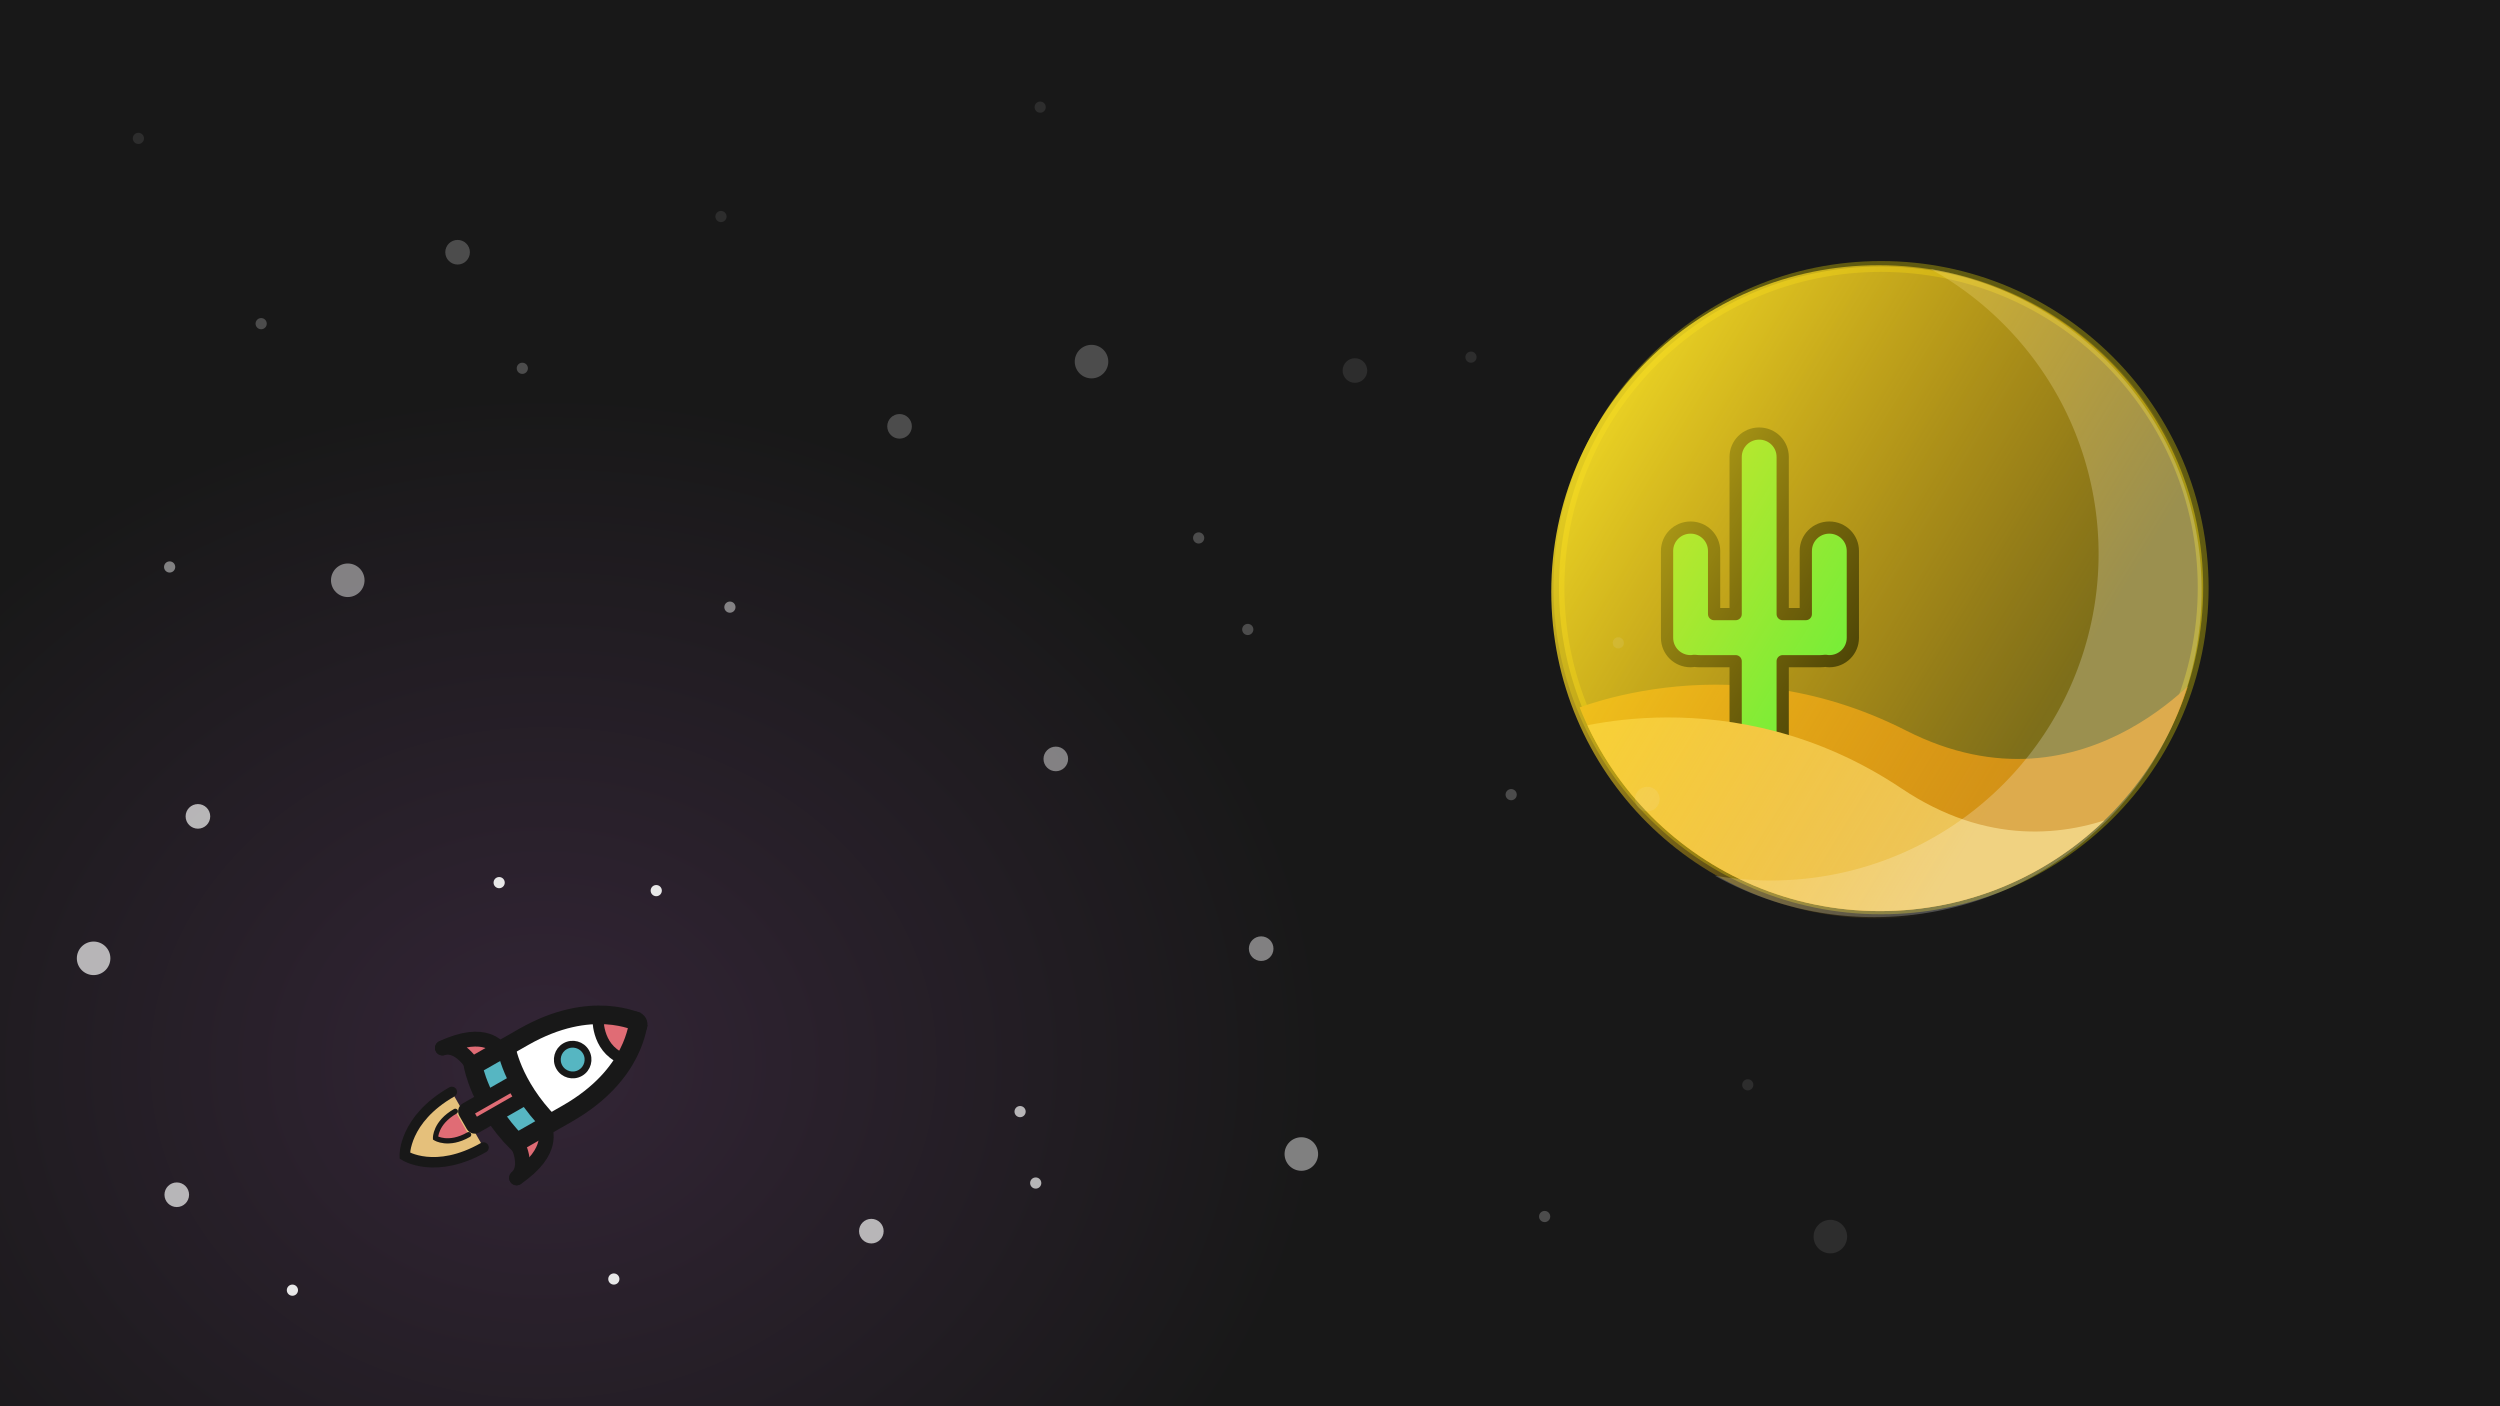 <?xml version="1.0" encoding="UTF-8" standalone="no"?>
<!-- Created with Inkscape (http://www.inkscape.org/) -->

<svg
   xmlns:dc="http://purl.org/dc/elements/1.1/"
   xmlns:cc="http://creativecommons.org/ns#"
   xmlns:rdf="http://www.w3.org/1999/02/22-rdf-syntax-ns#"
   xmlns:svg="http://www.w3.org/2000/svg"
   xmlns="http://www.w3.org/2000/svg"
   xmlns:xlink="http://www.w3.org/1999/xlink"
   xmlns:sodipodi="http://sodipodi.sourceforge.net/DTD/sodipodi-0.dtd"
   xmlns:inkscape="http://www.inkscape.org/namespaces/inkscape"
   width="1600"
   height="900"
   viewBox="0 0 423.333 238.125"
   version="1.1"
   id="svg8"
   inkscape:version="0.92.4 (5da689c313, 2019-01-14)"
   sodipodi:docname="desert.svg">
  <rect x="0" y="0" width="423.333" height="238.125" fill="#808080" stroke="none"/>
  <defs
     id="defs2">
    <clipPath
       clipPathUnits="userSpaceOnUse"
       id="clipPath2300">
      <ellipse
         inkscape:label="clip"
         cy="288.782"
         cx="-8.433"
         id="ellipse2302"
         style="display:inline;opacity:0.454;fill:#ffdd1e;fill-opacity:0.967;stroke:#ffeb06;stroke-width:0.26;stroke-linecap:round;stroke-linejoin:round;stroke-miterlimit:4;stroke-dasharray:none;stroke-opacity:0.692"
         rx="7.707"
         ry="7.752"
         transform="scale(-1,1)" />
    </clipPath>
    <clipPath
       clipPathUnits="userSpaceOnUse"
       id="clipPath901-3">
      <circle
         inkscape:label="clip"
         r="8.066"
         cy="288.533"
         cx="8.467"
         id="circle903-6"
         style="display:inline;opacity:0.454;fill:#86d0d4;fill-opacity:0.813;stroke:#00ceff;stroke-width:0.272;stroke-linecap:round;stroke-linejoin:round;stroke-miterlimit:4;stroke-dasharray:none;stroke-opacity:0.489" />
    </clipPath>
    <linearGradient
       gradientTransform="translate(-0.009,-0.061)"
       inkscape:collect="always"
       xlink:href="#linearGradient1427"
       id="linearGradient1421"
       x1="2.235"
       y1="283.725"
       x2="13.404"
       y2="290.511"
       gradientUnits="userSpaceOnUse" />
    <linearGradient
       id="linearGradient1427"
       inkscape:collect="always">
      <stop
         id="stop1423"
         offset="0"
         style="stop-color:#ffe425;stop-opacity:0.812" />
      <stop
         id="stop1425"
         offset="1"
         style="stop-color:#ffb80a;stop-opacity:0.004" />
    </linearGradient>
    <radialGradient
       inkscape:collect="always"
       xlink:href="#linearGradient4861"
       id="radialGradient4865"
       cx="91.93"
       cy="-286.271"
       fx="91.93"
       fy="-286.271"
       r="211.667"
       gradientTransform="matrix(0.629,0.01,-0.009,0.537,31.613,-86.053)"
       gradientUnits="userSpaceOnUse" />
    <linearGradient
       inkscape:collect="always"
       id="linearGradient4861">
      <stop
         style="stop-color:#332536;stop-opacity:1;"
         offset="0"
         id="stop4857" />
      <stop
         style="stop-color:#181818;stop-opacity:1"
         offset="1"
         id="stop4859" />
    </linearGradient>
  </defs>
  <sodipodi:namedview
     id="base"
     pagecolor="#ffffff"
     bordercolor="#666666"
     borderopacity="1.0"
     inkscape:pageopacity="0.0"
     inkscape:pageshadow="2"
     inkscape:zoom="0.35"
     inkscape:cx="648.09596"
     inkscape:cy="605.26187"
     inkscape:document-units="px"
     inkscape:current-layer="layer1"
     showgrid="false"
     units="px"
     inkscape:window-width="1580"
     inkscape:window-height="880"
     inkscape:window-x="10"
     inkscape:window-y="10"
     inkscape:window-maximized="0" />
  <g
     inkscape:label="Layer 1"
     inkscape:groupmode="layer"
     id="layer1"
     transform="translate(0,-58.875)">
    <rect
       style="fill:url(#radialGradient4865);fill-opacity:1;stroke-width:0.265"
       id="rect203"
       width="423.333"
       height="238.125"
       x="1.7763568e-15"
       y="-297"
       inkscape:label="bg"
       transform="scale(1,-1)" />
    <g
       id="g946-6"
       transform="matrix(2.29,0.625,-0.625,2.29,250.754,-427.358)"
       inkscape:label="spaceship">
      <g
         transform="matrix(0.996,0.996,-0.996,0.996,290.958,-7.275)"
         id="g904-7"
         inkscape:label="flame">
        <path
           style="fill:#e5c07b;fill-opacity:1;stroke:#181818;stroke-width:0.529;stroke-linecap:round;stroke-linejoin:miter;stroke-miterlimit:4;stroke-dasharray:none;stroke-opacity:1"
           d="m 9.278,294.522 c 0,2.811 -1.621,3.671 -1.621,3.671 0,0 -1.621,-0.86 -1.621,-3.671"
           id="path855-53"
           inkscape:connector-curvature="0"
           sodipodi:nodetypes="ccc"
           inkscape:label="flame-orange" />
        <path
           style="fill:#e06c75;fill-opacity:1;stroke:#181818;stroke-width:0.265;stroke-linecap:round;stroke-linejoin:miter;stroke-miterlimit:4;stroke-dasharray:none;stroke-opacity:1"
           d="m 8.338,294.856 c 0,1.181 -0.681,1.542 -0.681,1.542 0,0 -0.681,-0.361 -0.681,-1.542"
           id="path855-5-5"
           inkscape:connector-curvature="0"
           sodipodi:nodetypes="ccc"
           inkscape:label="flame-red" />
      </g>
      <g
         transform="rotate(45,8.446,290.517)"
         id="g923-6"
         inkscape:label="spaceship">
        <circle
           style="fill:#e06c75;fill-opacity:1;stroke:none;stroke-width:1.468;stroke-linecap:round;stroke-miterlimit:4;stroke-dasharray:none;stroke-opacity:1"
           id="path950-3-2"
           cx="12.533"
           cy="291.977"
           r="0.711"
           inkscape:label="red-bg-fin-right" />
        <circle
           style="fill:#e06c75;fill-opacity:1;stroke:none;stroke-width:1.468;stroke-linecap:round;stroke-miterlimit:4;stroke-dasharray:none;stroke-opacity:1"
           id="path950-9"
           cx="4.349"
           cy="291.956"
           r="0.711"
           inkscape:label="red-bg-fin-left" />
        <path
           style="display:inline;fill:#56b6c2;fill-opacity:1;stroke:none;stroke-width:0.265px;stroke-linecap:butt;stroke-linejoin:miter;stroke-opacity:1"
           d="m 5.226,290.055 2.547,0.86 3.87,-0.86 -0.07,2.737 -3.601,0.438 -2.693,-0.439 z"
           id="path853-1"
           inkscape:connector-curvature="0"
           inkscape:label="blue-bg-bottom" />
        <path
           style="fill:#ffffff;fill-opacity:1;stroke:none;stroke-width:0.265px;stroke-linecap:butt;stroke-linejoin:miter;stroke-opacity:1"
           d="m 5.226,290.055 0.785,-5.988 0.637,-0.759 1.455,0.529 1.984,-0.529 1.323,2.811 0.232,3.936 z"
           id="path948-2"
           inkscape:connector-curvature="0"
           inkscape:label="white-bg-hull" />
        <path
           style="fill:#e06c75;fill-opacity:1;stroke:none;stroke-width:0.265px;stroke-linecap:butt;stroke-linejoin:miter;stroke-opacity:1"
           d="m 7.706,281.654 -1.058,1.654 1.455,0.529 1.191,0.033 0.794,-0.562 -0.992,-1.753 z"
           id="path850-7"
           inkscape:connector-curvature="0"
           inkscape:label="red-bg-top" />
        <path
           style="display:inline;fill:none;fill-opacity:1;stroke:#181818;stroke-width:1.323;stroke-linecap:butt;stroke-linejoin:miter;stroke-miterlimit:4;stroke-dasharray:none;stroke-opacity:1"
           d="m 5.278,292.79 v -4.14 c 0,-5.646 3.142,-7.56 3.147,-7.678 0.005,0.118 3.147,2.032 3.147,7.678 v 4.141 c -3.578,0.959 -6.294,-9.6e-4 -6.294,-9.6e-4 z"
           id="path821-3-0"
           inkscape:connector-curvature="0"
           sodipodi:nodetypes="ccc" />
        <g
           transform="matrix(-1,0,0,1,16.85,9.6e-4)"
           id="g913-5-9"
           inkscape:label="fin-right">
          <path
             inkscape:connector-curvature="0"
             id="path894-7-5-3"
             d="m 5.278,292.79 c 0,0 -1.91,0.031 -2.188,1.268"
             style="fill:none;stroke:#181818;stroke-width:1.058;stroke-linecap:round;stroke-linejoin:miter;stroke-miterlimit:4;stroke-dasharray:none;stroke-opacity:1"
             inkscape:label="bottom" />
          <path
             inkscape:connector-curvature="0"
             id="path894-3-6"
             d="m 5.159,290.567 c 0,0 -1.806,0.086 -2.069,3.491"
             style="fill:none;stroke:#181818;stroke-width:1.058;stroke-linecap:round;stroke-linejoin:miter;stroke-miterlimit:4;stroke-dasharray:none;stroke-opacity:1"
             inkscape:label="top" />
        </g>
        <rect
           style="fill:#e06c75;fill-opacity:1;stroke:#181818;stroke-width:1.058;stroke-linecap:round;stroke-miterlimit:4;stroke-dasharray:none;stroke-opacity:1"
           id="rect936-0"
           width="1.323"
           height="3.969"
           x="7.772"
           y="290.915"
           ry="0.112"
           inkscape:label="fin-center" />
        <g
           id="g913-6"
           style="fill:none;fill-opacity:1"
           inkscape:label="fin-left">
          <path
             inkscape:connector-curvature="0"
             id="path894-7-2"
             d="m 5.278,292.79 c 0,0 -1.91,0.031 -2.188,1.268"
             style="fill:none;fill-opacity:1;stroke:#181818;stroke-width:1.058;stroke-linecap:round;stroke-linejoin:miter;stroke-miterlimit:4;stroke-dasharray:none;stroke-opacity:1"
             inkscape:label="bottom" />
          <path
             inkscape:connector-curvature="0"
             id="path894-6"
             d="m 5.159,290.567 c 0,0 -1.806,0.086 -2.069,3.491"
             style="fill:none;fill-opacity:1;stroke:#181818;stroke-width:1.058;stroke-linecap:round;stroke-linejoin:miter;stroke-miterlimit:4;stroke-dasharray:none;stroke-opacity:1"
             inkscape:label="top" />
        </g>
        <path
           style="fill:none;stroke:#181818;stroke-width:1.323;stroke-linecap:butt;stroke-linejoin:miter;stroke-miterlimit:4;stroke-dasharray:none;stroke-opacity:1"
           d="m 5.226,290.055 c 0,0 2.533,1.04 6.416,0"
           id="path882-1"
           inkscape:connector-curvature="0"
           inkscape:label="bar-mid" />
        <path
           style="fill:none;stroke:#181818;stroke-width:0.794;stroke-linecap:butt;stroke-linejoin:miter;stroke-miterlimit:4;stroke-dasharray:none;stroke-opacity:1"
           d="m 6.648,283.308 c 0,0 1.819,1.224 3.44,0"
           id="path884-8"
           inkscape:connector-curvature="0"
           inkscape:label="bar-top" />
        <path
           style="fill:none;stroke:none;stroke-width:0.265px;stroke-linecap:butt;stroke-linejoin:miter;stroke-opacity:1"
           d="m 5.278,292.79 -0.152,-5.249 1.521,-4.233 1.455,0.529 1.191,0.033 0.794,-0.562 1.323,2.811 0.265,2.811 -0.103,3.861 -2.113,0.438 -2.712,-0.066 -1.469,-0.373"
           id="path848-7"
           inkscape:connector-curvature="0"
           inkscape:label="hull" />
        <circle
           style="fill:#56b6c2;fill-opacity:1;stroke:#181818;stroke-width:0.487;stroke-linecap:round;stroke-miterlimit:4;stroke-dasharray:none;stroke-opacity:1"
           id="path886-9"
           cx="8.417"
           cy="286.4"
           r="1.096"
           inkscape:label="window" />
        <path
           style="fill:#181818;fill-opacity:1;stroke:none;stroke-width:4.029;stroke-linecap:round;stroke-miterlimit:4;stroke-dasharray:none;stroke-opacity:1"
           d="m 7.498,281.328 c 3e-6,-0.513 0.416,-0.929 0.929,-0.929 0.513,0 0.929,0.416 0.929,0.929"
           id="path840-2"
           inkscape:connector-curvature="0"
           sodipodi:nodetypes="csc"
           inkscape:label="tip" />
      </g>
    </g>
    <g
       id="g3520"
       inkscape:label="planet"
       transform="matrix(6.762,0,0,6.743,261.275,-1787.192)"
       style="display:inline">
      <circle
         inkscape:label="bg"
         r="8.066"
         cy="288.533"
         cx="8.467"
         id="path897"
         style="display:inline;opacity:0.454;fill:#ffdd1e;fill-opacity:0.967;stroke:#ffeb06;stroke-width:0.272;stroke-linecap:round;stroke-linejoin:round;stroke-miterlimit:4;stroke-dasharray:none;stroke-opacity:0.692" />
      <g
         transform="matrix(-1.05,0,0,1.047,17.294,-13.816)"
         clip-path="url(#clipPath2300)"
         inkscape:label="sand"
         id="g933">
        <path
           style="fill:#d39217;fill-opacity:1;stroke:none;stroke-width:0.265px;stroke-linecap:butt;stroke-linejoin:miter;stroke-opacity:0"
           d="m 16.045,291.827 c 0,0 -3.869,-1.857 -8.233,0.376 -4.364,2.233 -7.348,-1.732 -7.348,-1.732 0,0 0.565,5.445 6.629,6.33 6.064,0.885 8.952,-4.974 8.952,-4.974 z"
           id="path898"
           inkscape:connector-curvature="0"
           inkscape:label="sand"
           clip-path="none" />
        <path
           style="opacity:1;fill:#37ff49;fill-opacity:1;stroke:#010d00;stroke-width:0.292;stroke-linecap:round;stroke-linejoin:round;stroke-miterlimit:4;stroke-dasharray:none;stroke-opacity:1"
           d="m 11.314,285.08 c 0.311,0 0.561,0.25 0.561,0.561 v 3.77 h 0.514 v -1.515 c 0,-0.311 0.25,-0.561 0.561,-0.561 0.311,0 0.561,0.25 0.561,0.561 v 2.08 0.003 c 0,0.311 -0.25,0.561 -0.561,0.561 -0.031,0 -0.061,-0.005 -0.09,-0.009 -0.041,0.005 -0.082,0.009 -0.125,0.009 h -0.86 v 1.971 c 0,0.311 -0.25,0.561 -0.561,0.561 -0.311,0 -0.561,-0.25 -0.561,-0.561 v -1.971 H 9.856 c -0.043,0 -0.084,-0.005 -0.125,-0.009 -0.029,0.005 -0.059,0.009 -0.09,0.009 -0.311,0 -0.561,-0.25 -0.561,-0.561 v -2.083 c 0,-0.311 0.25,-0.561 0.561,-0.561 0.311,0 0.561,0.25 0.561,0.561 v 1.515 h 0.551 v -3.77 c 0,-0.311 0.25,-0.561 0.561,-0.561 z"
           id="rect2520"
           inkscape:connector-curvature="0"
           inkscape:label="cactus" />
        <path
           style="fill:#ecc55c;fill-opacity:1;stroke:none;stroke-width:0.265px;stroke-linecap:butt;stroke-linejoin:miter;stroke-opacity:1"
           d="m 16.045,292.168 c 0,0 -3.869,-1.857 -8.233,0.376 -4.364,2.233 -7.348,-1.732 -7.348,-1.732 0,0 0.565,5.445 6.629,6.33 6.064,0.885 8.952,-4.974 8.952,-4.974 z"
           id="path898-7"
           inkscape:connector-curvature="0"
           inkscape:label="sand"
           clip-path="url(#clipPath901-3)"
           transform="rotate(-6.859,16.63,292.203)" />
      </g>
      <g
         style="display:inline"
         inkscape:label="glare"
         id="g976">
        <path
           style="display:inline;opacity:1;fill:#ffffff;fill-opacity:0.233;stroke:none;stroke-width:0.529;stroke-miterlimit:4;stroke-dasharray:none;stroke-opacity:1"
           d="m 9.702,280.529 a 8.202,8.202 0 0 1 3.484,3.778 8.202,8.202 0 0 1 -4.096,10.852 8.202,8.202 0 0 1 -4.789,0.605 8.202,8.202 0 0 0 7.369,0.319 8.202,8.202 0 0 0 4.096,-10.852 8.202,8.202 0 0 0 -6.064,-4.701 z"
           id="path15-6"
           inkscape:connector-curvature="0"
           inkscape:label="glare" />
        <circle
           style="display:inline;opacity:1;fill:url(#linearGradient1421);fill-opacity:1;stroke:none;stroke-width:0.529;stroke-miterlimit:4;stroke-dasharray:none;stroke-opacity:1"
           id="path15"
           cx="8.41"
           cy="288.637"
           r="8.202"
           inkscape:label="glare" />
      </g>
    </g>
    <g
       transform="translate(-1.5435791e-7,-1.7685547e-5)"
       id="g1021"
       inkscape:label="stars">
      <circle
         r="2.84"
         cy="157.134"
         cx="58.888"
         id="path4923"
         style="opacity:0.5;fill:#e8e8e8;fill-opacity:1;stroke:none;stroke-width:0.143;stroke-opacity:1" />
      <circle
         r="2.084"
         cy="197.115"
         cx="33.514"
         id="path4923-9"
         style="opacity:0.75;fill:#e8e8e8;fill-opacity:1;stroke:none;stroke-width:0.105;stroke-opacity:1" />
      <circle
         r="0.948"
         cy="208.333"
         cx="84.524"
         id="path4923-9-7"
         style="fill:#e8e8e8;fill-opacity:1;stroke:none;stroke-width:0.048;stroke-opacity:1" />
      <circle
         r="0.948"
         cy="275.455"
         cx="103.943"
         id="path4923-9-7-3"
         style="fill:#e8e8e8;fill-opacity:1;stroke:none;stroke-width:0.048;stroke-opacity:1" />
      <circle
         r="0.948"
         cy="209.687"
         cx="111.125"
         id="path4923-9-7-6"
         style="fill:#e8e8e8;fill-opacity:1;stroke:none;stroke-width:0.048;stroke-opacity:1" />
      <circle
         r="0.948"
         cy="247.107"
         cx="172.735"
         id="path4923-9-7-1"
         style="opacity:0.75;fill:#e8e8e8;fill-opacity:1;stroke:none;stroke-width:0.048;stroke-opacity:1" />
      <circle
         r="2.084"
         cy="267.35"
         cx="147.548"
         id="path4923-9-2"
         style="opacity:0.75;fill:#e8e8e8;fill-opacity:1;stroke:none;stroke-width:0.105;stroke-opacity:1" />
      <circle
         r="2.084"
         cy="187.387"
         cx="178.783"
         id="path4923-9-9"
         style="opacity:0.5;fill:#e8e8e8;fill-opacity:1;stroke:none;stroke-width:0.105;stroke-opacity:1" />
      <circle
         r="2.84"
         cy="221.152"
         cx="15.851"
         id="path4923-3"
         style="opacity:0.75;fill:#e8e8e8;fill-opacity:1;stroke:none;stroke-width:0.143;stroke-opacity:1" />
      <circle
         r="0.948"
         cy="277.345"
         cx="49.515"
         id="path4923-9-7-19"
         style="fill:#e8e8e8;fill-opacity:1;stroke:none;stroke-width:0.048;stroke-opacity:1" />
      <circle
         r="0.948"
         cy="161.685"
         cx="123.598"
         id="path4923-9-7-4"
         style="opacity:0.5;fill:#e8e8e8;fill-opacity:1;stroke:none;stroke-width:0.048;stroke-opacity:1" />
      <circle
         r="0.948"
         cy="259.202"
         cx="175.381"
         id="path4923-9-7-1-7"
         style="opacity:0.75;fill:#e8e8e8;fill-opacity:1;stroke:none;stroke-width:0.048;stroke-opacity:1" />
      <circle
         r="2.84"
         cy="254.289"
         cx="220.36"
         id="path4923-8"
         style="opacity:0.5;fill:#e8e8e8;fill-opacity:1;stroke:none;stroke-width:0.143;stroke-opacity:1" />
      <circle
         r="2.084"
         cy="219.515"
         cx="213.557"
         id="path4923-9-9-4"
         style="opacity:0.5;fill:#e8e8e8;fill-opacity:1;stroke:none;stroke-width:0.105;stroke-opacity:1" />
      <circle
         r="2.084"
         cy="131.068"
         cx="152.324"
         id="path4923-9-9-5"
         style="opacity:0.25;fill:#e8e8e8;fill-opacity:1;stroke:none;stroke-width:0.105;stroke-opacity:1" />
      <circle
         r="0.948"
         cy="121.241"
         cx="88.446"
         id="path4923-9-7-4-0"
         style="opacity:0.25;fill:#e8e8e8;fill-opacity:1;stroke:none;stroke-width:0.048;stroke-opacity:1" />
      <circle
         r="0.948"
         cy="154.881"
         cx="28.726"
         id="path4923-9-7-4-3"
         style="opacity:0.5;fill:#e8e8e8;fill-opacity:1;stroke:none;stroke-width:0.048;stroke-opacity:1" />
      <circle
         r="0.948"
         cy="113.682"
         cx="44.223"
         id="path4923-9-7-4-1"
         style="opacity:0.25;fill:#e8e8e8;fill-opacity:1;stroke:none;stroke-width:0.048;stroke-opacity:1" />
      <circle
         r="0.948"
         cy="165.464"
         cx="211.289"
         id="path4923-9-7-4-0-0"
         style="opacity:0.25;fill:#e8e8e8;fill-opacity:1;stroke:none;stroke-width:0.048;stroke-opacity:1" />
      <circle
         r="0.948"
         cy="149.967"
         cx="202.973"
         id="path4923-9-7-4-0-6"
         style="opacity:0.25;fill:#e8e8e8;fill-opacity:1;stroke:none;stroke-width:0.048;stroke-opacity:1" />
      <circle
         r="0.948"
         cy="264.872"
         cx="261.56"
         id="path4923-9-7-4-0-3"
         style="opacity:0.25;fill:#e8e8e8;fill-opacity:1;stroke:none;stroke-width:0.048;stroke-opacity:1" />
      <circle
         r="2.084"
         cy="101.586"
         cx="77.485"
         id="path4923-9-9-4-2"
         style="opacity:0.25;fill:#e8e8e8;fill-opacity:1;stroke:none;stroke-width:0.105;stroke-opacity:1" />
      <circle
         r="2.84"
         cy="120.107"
         cx="184.83"
         id="path4923-8-0"
         style="opacity:0.25;fill:#e8e8e8;fill-opacity:1;stroke:none;stroke-width:0.143;stroke-opacity:1" />
      <circle
         r="0.948"
         cy="82.31"
         cx="23.435"
         id="path4923-9-7-4-1-1"
         style="opacity:0.1;fill:#e8e8e8;fill-opacity:1;stroke:none;stroke-width:0.048;stroke-opacity:1" />
      <circle
         r="0.948"
         cy="95.539"
         cx="122.086"
         id="path4923-9-7-4-1-5"
         style="opacity:0.1;fill:#e8e8e8;fill-opacity:1;stroke:none;stroke-width:0.048;stroke-opacity:1" />
      <circle
         r="0.948"
         cy="77.018"
         cx="176.137"
         id="path4923-9-7-4-1-54"
         style="opacity:0.1;fill:#e8e8e8;fill-opacity:1;stroke:none;stroke-width:0.048;stroke-opacity:1" />
      <circle
         r="0.948"
         cy="119.351"
         cx="249.086"
         id="path4923-9-7-4-1-7"
         style="opacity:0.1;fill:#e8e8e8;fill-opacity:1;stroke:none;stroke-width:0.048;stroke-opacity:1" />
      <circle
         r="0.948"
         cy="167.732"
         cx="274.033"
         id="path4923-9-7-4-1-6"
         style="opacity:0.1;fill:#e8e8e8;fill-opacity:1;stroke:none;stroke-width:0.048;stroke-opacity:1" />
      <circle
         r="0.948"
         cy="193.435"
         cx="255.89"
         id="path4923-9-7-4-1-56"
         style="opacity:0.25;fill:#e8e8e8;fill-opacity:1;stroke:none;stroke-width:0.048;stroke-opacity:1" />
      <circle
         r="0.948"
         cy="242.571"
         cx="295.955"
         id="path4923-9-7-4-1-9"
         style="opacity:0.1;fill:#e8e8e8;fill-opacity:1;stroke:none;stroke-width:0.048;stroke-opacity:1" />
      <circle
         r="2.084"
         cy="194.19"
         cx="278.946"
         id="path4923-9-9-4-2-3"
         style="opacity:0.1;fill:#e8e8e8;fill-opacity:1;stroke:none;stroke-width:0.105;stroke-opacity:1" />
      <circle
         r="2.084"
         cy="121.619"
         cx="229.432"
         id="path4923-9-9-4-2-7"
         style="opacity:0.1;fill:#e8e8e8;fill-opacity:1;stroke:none;stroke-width:0.105;stroke-opacity:1" />
      <circle
         r="2.84"
         cy="268.274"
         cx="309.94"
         id="path4923-8-0-4"
         style="opacity:0.1;fill:#e8e8e8;fill-opacity:1;stroke:none;stroke-width:0.143;stroke-opacity:1" />
      <circle
         r="2.084"
         cy="261.186"
         cx="29.934"
         id="path4923-9-5"
         style="opacity:0.75;fill:#e8e8e8;fill-opacity:1;stroke:none;stroke-width:0.105;stroke-opacity:1" />
    </g>
  </g>
</svg>
